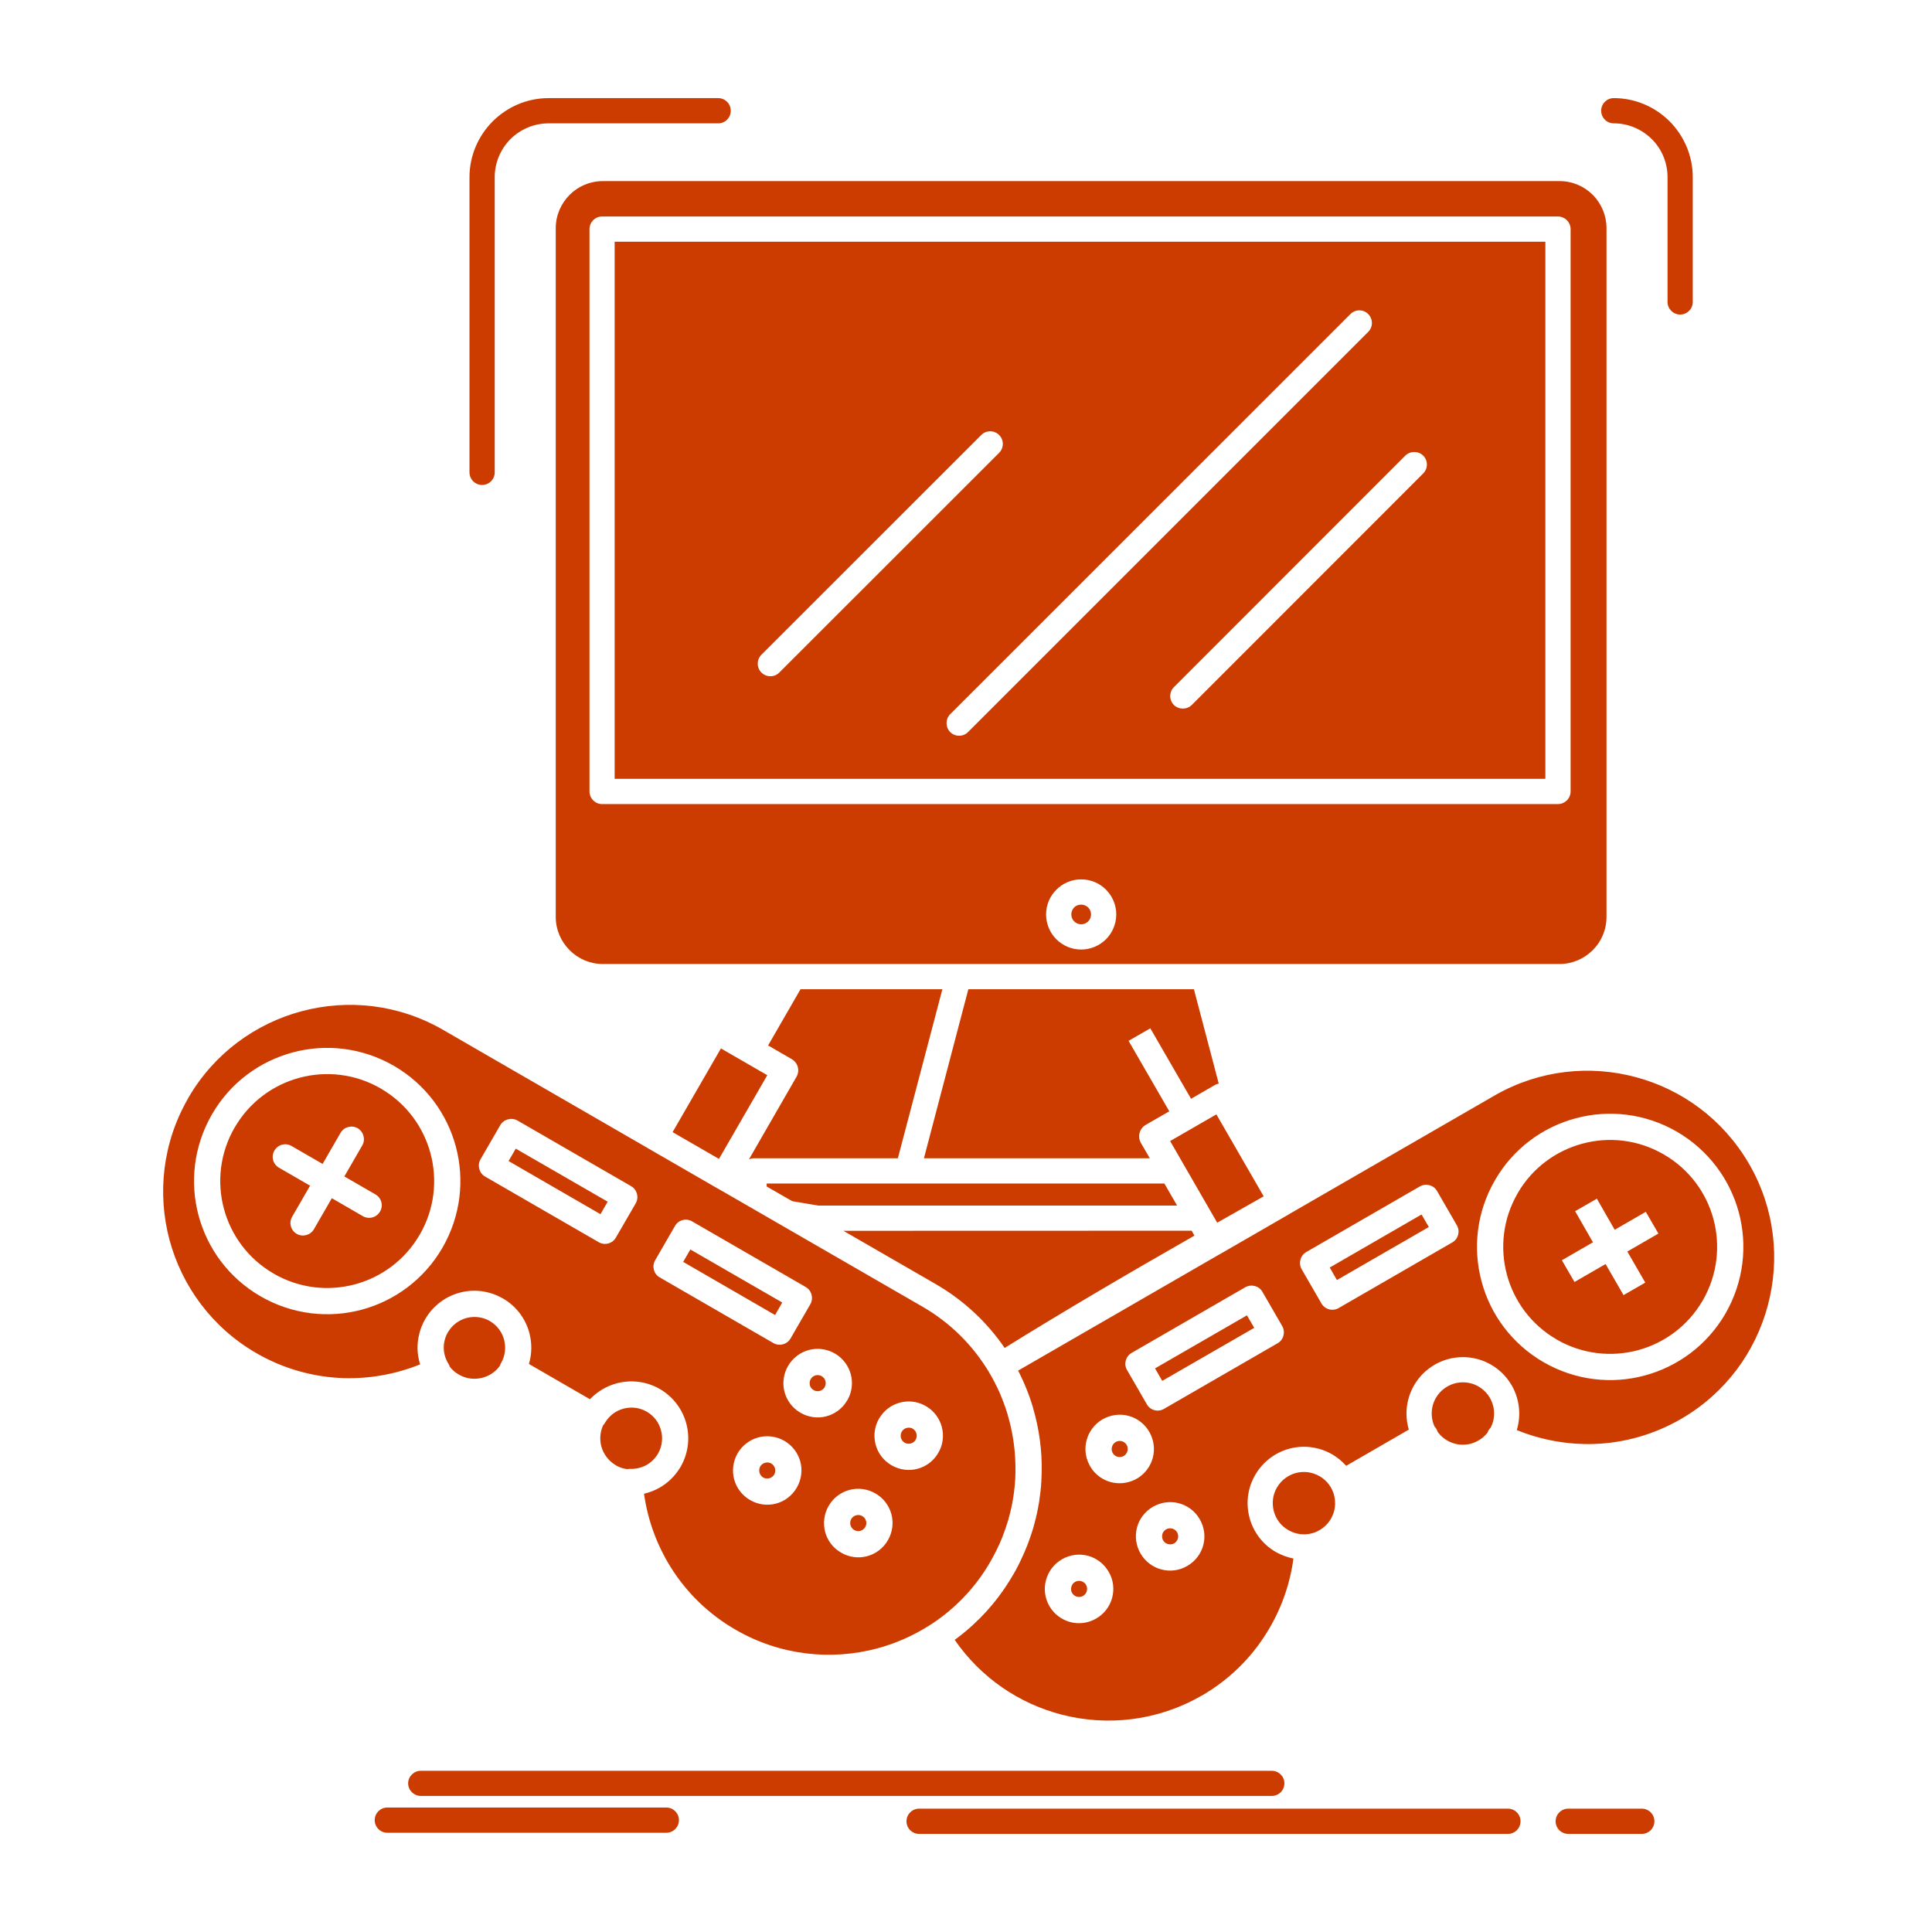 <svg width="512" height="512" xmlns="http://www.w3.org/2000/svg">

 <g>
  <title>background</title>
  <rect fill="none" id="canvas_background" height="402" width="582" y="-1" x="-1"/>
 </g>
 <g>
  <title>Layer 1</title>
  <path fill="#CC3C00" id="svg_2" fill-rule="evenodd" clip-rule="evenodd" d="m409.537,206.4l0,-142.339l-246.65,0l0,142.339l246.65,0zm6.688,-145.683l0,149.027c0,1.85 -1.523,3.344 -3.345,3.344l-253.337,0c-1.822,0 -3.317,-1.494 -3.317,-3.344l0,-149.027c0,-1.85 1.495,-3.344 3.317,-3.344l253.337,0c1.821,0 3.345,1.494 3.345,3.344zm-127.852,179.773c-0.462,-0.462 -1.143,-0.76 -1.85,-0.76c-0.733,0 -1.387,0.271 -1.848,0.732c-0.49,0.49 -0.762,1.143 -0.762,1.877c0,0.707 0.271,1.386 0.762,1.848c0.461,0.463 1.114,0.762 1.848,0.762c0.707,0 1.388,-0.299 1.85,-0.762c0.461,-0.462 0.762,-1.141 0.762,-1.848c0,-0.68 -0.246,-1.277 -0.653,-1.74l-0.109,-0.109zm-1.849,-7.449c2.557,0 4.894,1.034 6.58,2.72l0.216,0.245c1.552,1.658 2.502,3.887 2.502,6.334c0,2.555 -1.06,4.893 -2.718,6.578c-1.687,1.658 -4.023,2.719 -6.58,2.719c-2.555,0 -4.893,-1.033 -6.579,-2.719c-1.685,-1.686 -2.718,-4.023 -2.718,-6.578c0,-2.556 1.033,-4.894 2.718,-6.552c1.686,-1.713 4.024,-2.747 6.579,-2.747zm-108.277,66.984l12.287,7.096l12.805,-22.183l-12.287,-7.095l-12.805,22.182zm64.618,79.897c-0.109,-0.461 -0.407,-0.896 -0.816,-1.195l-0.353,-0.218c-0.463,-0.19 -0.979,-0.218 -1.441,-0.081c-0.463,0.108 -0.898,0.407 -1.197,0.843l-0.163,0.299c-0.217,0.435 -0.244,0.924 -0.163,1.386l0.028,0.082c0.135,0.518 0.488,1.006 1.006,1.305c0.489,0.272 1.086,0.326 1.604,0.19c0.49,-0.136 0.951,-0.435 1.223,-0.87l0.081,-0.135c0.272,-0.491 0.354,-1.089 0.191,-1.606zm2.12,-7.502l0.653,0.381c2.013,1.25 3.371,3.18 3.941,5.327c0.572,2.12 0.381,4.486 -0.733,6.552l-0.407,0.707c-1.277,1.984 -3.153,3.289 -5.275,3.86c-2.229,0.599 -4.703,0.326 -6.877,-0.924c-2.176,-1.251 -3.643,-3.263 -4.241,-5.491l-0.054,-0.245c-0.516,-2.175 -0.244,-4.567 0.979,-6.66c1.277,-2.175 3.262,-3.616 5.491,-4.214c2.121,-0.571 4.43,-0.381 6.523,0.707zm-15.468,30.664c-0.135,-0.543 -0.49,-1.006 -1.006,-1.305c-0.489,-0.299 -1.088,-0.354 -1.604,-0.218c-0.544,0.136 -1.034,0.49 -1.306,0.979c-0.298,0.516 -0.353,1.114 -0.218,1.631c0.164,0.543 0.49,1.033 1.007,1.305c0.488,0.299 1.086,0.354 1.604,0.218c0.542,-0.163 1.005,-0.489 1.304,-1.007c0.302,-0.488 0.356,-1.086 0.219,-1.603zm2.474,-7.313c2.174,1.251 3.643,3.263 4.241,5.519c0.598,2.229 0.326,4.703 -0.925,6.878s-3.262,3.643 -5.519,4.241c-2.229,0.598 -4.703,0.326 -6.851,-0.925c-2.202,-1.251 -3.669,-3.263 -4.268,-5.519c-0.572,-2.229 -0.327,-4.703 0.925,-6.878c1.249,-2.174 3.288,-3.643 5.517,-4.24c2.232,-0.598 4.706,-0.326 6.88,0.924zm-13.239,-29.767c-0.135,-0.489 -0.407,-0.924 -0.842,-1.196l-0.353,-0.218c-0.463,-0.19 -0.953,-0.217 -1.415,-0.108c-0.489,0.136 -0.925,0.435 -1.197,0.843l-0.189,0.326c-0.191,0.435 -0.246,0.924 -0.137,1.359l0,0.082c0.137,0.543 0.49,1.005 1.007,1.305c0.489,0.299 1.086,0.354 1.63,0.217c0.463,-0.136 0.925,-0.435 1.223,-0.87l0.054,-0.136c0.301,-0.516 0.355,-1.087 0.219,-1.604zm2.093,-7.53l0.679,0.381c2.013,1.278 3.373,3.208 3.943,5.354c0.57,2.121 0.353,4.459 -0.733,6.553l-0.435,0.706c-1.251,1.958 -3.153,3.289 -5.275,3.86c-2.229,0.599 -4.703,0.326 -6.877,-0.924c-2.176,-1.251 -3.643,-3.29 -4.241,-5.519l-0.054,-0.218c-0.516,-2.175 -0.218,-4.566 0.979,-6.66c1.277,-2.175 3.289,-3.643 5.519,-4.241c2.091,-0.571 4.43,-0.353 6.495,0.708zm-15.468,30.665c-0.135,-0.518 -0.49,-1.006 -0.979,-1.305c-0.516,-0.272 -1.086,-0.326 -1.63,-0.191c-0.518,0.137 -1.005,0.49 -1.306,0.979c-0.272,0.518 -0.326,1.088 -0.189,1.633c0.135,0.516 0.49,1.005 0.978,1.305c0.489,0.271 1.088,0.326 1.632,0.189c0.516,-0.136 1.005,-0.489 1.306,-0.979c0.271,-0.49 0.325,-1.088 0.188,-1.631zm2.474,-7.314c2.174,1.278 3.643,3.289 4.241,5.519c0.598,2.229 0.326,4.703 -0.925,6.878s-3.262,3.643 -5.491,4.241c-2.23,0.599 -4.705,0.326 -6.878,-0.925c-2.174,-1.25 -3.643,-3.263 -4.241,-5.491c-0.599,-2.229 -0.327,-4.703 0.896,-6.878c1.279,-2.175 3.29,-3.642 5.519,-4.24c2.231,-0.599 4.705,-0.327 6.879,0.896zm-75.384,-19.872c0.081,-0.271 0.189,-0.517 0.327,-0.734c1.114,-1.957 1.332,-4.186 0.788,-6.197c-0.516,-1.93 -1.739,-3.67 -3.588,-4.813l-0.407,-0.244c-1.875,-1.006 -4.023,-1.196 -5.954,-0.68s-3.697,1.768 -4.812,3.588l-0.246,0.408c-0.679,1.25 -1.005,2.664 -0.978,4.023c0.026,1.469 0.49,2.909 1.277,4.159c0.135,0.245 0.244,0.489 0.327,0.734c0.653,0.843 1.44,1.55 2.419,2.093c1.957,1.143 4.213,1.359 6.252,0.816c1.795,-0.461 3.453,-1.548 4.595,-3.153zm33.709,27.375l0.463,-0.054l0.544,0c1.413,0.026 2.827,-0.327 4.104,-1.006c1.223,-0.68 2.337,-1.739 3.099,-3.046c1.114,-1.956 1.332,-4.158 0.788,-6.17c-0.516,-2.012 -1.848,-3.833 -3.778,-4.947c-1.93,-1.115 -4.159,-1.332 -6.171,-0.789c-1.984,0.517 -3.806,1.849 -4.92,3.779c-0.135,0.244 -0.326,0.462 -0.489,0.652c-0.816,1.795 -0.925,3.752 -0.462,5.546c0.544,1.983 1.822,3.778 3.697,4.921l0.381,0.244c0.868,0.462 1.793,0.762 2.744,0.87zm-52.087,-83.675c-1.876,-6.986 -6.416,-13.267 -13.185,-17.181l-0.026,-0.027c-6.77,-3.915 -14.517,-4.703 -21.503,-2.828c-6.987,1.876 -13.268,6.416 -17.181,13.186l-0.028,0.027c-3.915,6.769 -4.703,14.518 -2.827,21.504c1.876,6.986 6.416,13.266 13.186,17.18l0.026,0.027c6.77,3.914 14.489,4.703 21.503,2.827c6.987,-1.876 13.268,-6.415 17.183,-13.185l0.026,-0.027c3.914,-6.769 4.702,-14.489 2.826,-21.503zm-9.731,-23.215c8.455,4.893 14.108,12.723 16.447,21.422c2.337,8.699 1.332,18.322 -3.534,26.777c-4.894,8.454 -12.724,14.109 -21.422,16.446c-8.7,2.338 -18.323,1.332 -26.777,-3.534c-8.455,-4.893 -14.108,-12.695 -16.447,-21.422c-2.337,-8.699 -1.332,-18.322 3.534,-26.777c4.866,-8.453 12.695,-14.108 21.422,-16.447c8.699,-2.338 18.322,-1.332 26.777,3.535zm-14.108,17.779c0.896,-1.577 2.936,-2.121 4.54,-1.224c1.576,0.924 2.12,2.963 1.223,4.54l-4.757,8.236l8.237,4.758c1.604,0.924 2.148,2.963 1.223,4.539c-0.925,1.604 -2.964,2.148 -4.568,1.224l-8.208,-4.757l-4.757,8.236c-0.925,1.578 -2.964,2.121 -4.541,1.225c-1.604,-0.926 -2.148,-2.965 -1.223,-4.541l4.757,-8.236l-8.237,-4.758c-1.604,-0.924 -2.147,-2.963 -1.223,-4.54c0.925,-1.604 2.963,-2.147 4.54,-1.224l8.237,4.758l4.757,-8.236zm323.038,-44.746c3.426,0 6.551,-1.415 8.808,-3.671c2.257,-2.257 3.643,-5.355 3.643,-8.78l0,-182.576c0,-3.344 -1.332,-6.388 -3.479,-8.645l-0.163,-0.163c-2.257,-2.257 -5.382,-3.643 -8.808,-3.643l-253.529,0c-3.425,0 -6.55,1.386 -8.807,3.643c-2.256,2.283 -3.671,5.383 -3.671,8.808l0,182.576c0,3.425 1.415,6.523 3.671,8.78c2.257,2.283 5.382,3.671 8.807,3.671c83.976,0 167.705,0 253.528,0zm-209.733,21.584l6.252,3.615c1.658,0.952 2.23,3.072 1.251,4.73l-12.587,21.857c0.407,-0.191 0.871,-0.3 1.36,-0.3l38.113,0l11.797,-44.801l-37.596,0l-8.59,14.899zm-42.517,41.402l-24.357,-14.055l-1.902,3.29l24.358,14.082l1.901,-3.317zm-23.894,-21.503l30.12,17.398c1.578,0.924 2.12,2.963 1.197,4.566l-5.247,9.053c-0.898,1.604 -2.964,2.147 -4.542,1.224l-30.12,-17.398c-1.576,-0.896 -2.12,-2.963 -1.223,-4.539l5.247,-9.08c0.925,-1.577 2.964,-2.121 4.568,-1.224zm46.267,26.724l30.122,17.398c1.576,0.924 2.12,2.963 1.223,4.539l-5.247,9.08c-0.925,1.604 -2.964,2.147 -4.568,1.223l-30.12,-17.398c-1.578,-0.896 -2.122,-2.936 -1.197,-4.539l5.247,-9.08c0.897,-1.604 2.936,-2.149 4.54,-1.223zm23.896,21.502l-24.358,-14.055l-1.902,3.289l24.357,14.082l1.903,-3.316zm45.236,80.876c0.489,-0.463 0.979,-0.896 1.469,-1.387l0.108,-0.081l0.026,-0.055l0.272,-0.245l0.137,-0.136l0,0l0.135,-0.136l0.516,-0.516l0.137,-0.137l0.081,-0.081l0.028,-0.055c0.461,-0.462 0.896,-0.952 1.332,-1.44l0.135,-0.136l0.109,-0.137l0.028,-0.054l0.081,-0.082l0.109,-0.136l0.137,-0.136l0.218,-0.272l0.134,-0.163l0.109,-0.136l0.028,-0.027l0.08,-0.109l0.109,-0.136l0.108,-0.136l0.081,-0.081l0.027,-0.054l0.136,-0.137l0.108,-0.163l0.218,-0.271l0.108,-0.137l0.109,-0.163l0.055,-0.054l0.054,-0.082l0.109,-0.136l0.108,-0.163l0.108,-0.137l0.109,-0.136l0.108,-0.162l0.109,-0.136l0.054,-0.055l0.055,-0.108l0.109,-0.137l0.108,-0.136l0.081,-0.136l0.027,-0.027l0.081,-0.136l0.108,-0.163l0.109,-0.137l0.028,-0.054l0.08,-0.109l0.109,-0.163l0.082,-0.136l0.081,-0.108l0.027,-0.054l0.109,-0.137l0.081,-0.163l0.108,-0.163l0.028,-0.027l0.08,-0.108l0.109,-0.163l0.082,-0.163l0.055,-0.082l0.055,-0.055l0.08,-0.163l0.109,-0.163l0.08,-0.163l0.028,0l0.081,-0.135l0.082,-0.163l0.109,-0.163l0.054,-0.082l0.026,-0.082l0.109,-0.163l0.082,-0.163l0.109,-0.163c0.624,-1.114 1.223,-2.229 1.767,-3.344l0,-0.027l0.353,-0.762l0.191,-0.353l0,-0.026l0.163,-0.381l0.081,-0.164l0.082,-0.217l0.162,-0.381l0.163,-0.38l0.082,-0.19l0.081,-0.19c0.245,-0.653 0.489,-1.305 0.707,-1.958l0.082,-0.163l0.055,-0.218l0.381,-1.168l0.135,-0.381l0,0l0.109,-0.408l0.054,-0.163l0.081,-0.218l0.083,-0.38l0.025,-0.027l0.083,-0.381l0.055,-0.19l0.054,-0.217l0.109,-0.354l0,-0.027l0.108,-0.407l0.026,-0.163l0.055,-0.218l0.082,-0.381l0,-0.027l0.109,-0.381l0.026,-0.19l0.054,-0.217l0.055,-0.381l0.028,-0.027l0.08,-0.381l0.028,-0.162l0.026,-0.245l0.083,-0.354l0,-0.027l0.054,-0.407l0.026,-0.163l0.055,-0.245l0.055,-0.354l0,-0.027l0.054,-0.408l0.028,-0.162l0.135,-1.196l0.026,-0.245l0.055,-0.354l0,-0.055l0.028,-0.379l0.026,-0.164l0.082,-1.196l0.026,-0.244l0.028,-0.788l0,-0.164l0.026,-0.598l0,-0.055l0,-0.38l0,-0.163c0.055,-4.596 -0.516,-9.135 -1.685,-13.538l-0.326,-1.143l0,-0.081l-0.109,-0.381l-0.054,-0.108l-0.081,-0.272l-0.083,-0.299l-0.054,-0.108l-0.109,-0.381l-0.026,-0.081l-0.108,-0.3l-0.082,-0.272l-0.055,-0.135l-0.135,-0.381l-0.028,-0.027l-0.109,-0.354l-0.08,-0.217l-0.055,-0.164l-0.163,-0.381l0,0l-0.137,-0.379l-0.081,-0.191l-0.082,-0.189l-0.136,-0.354l-0.027,-0.027l-0.136,-0.381l-0.055,-0.137l-0.108,-0.243l-0.135,-0.3l-0.028,-0.081l-0.353,-0.734l-0.109,-0.272l-0.054,-0.108l-0.191,-0.353l-0.026,-0.082l-0.163,-0.299l-0.109,-0.218l-0.054,-0.136l-0.191,-0.381l0,-0.027l-0.189,-0.326l-0.109,-0.189l-0.08,-0.19l0,0l-0.409,-0.708l-0.081,-0.162l-0.108,-0.191l-0.191,-0.326l-0.026,-0.055l-0.218,-0.352l-0.054,-0.109l-0.028,-0.027l0,-0.027c-4.186,-6.986 -10.139,-13.049 -17.697,-17.398l-54.099,-31.234l-0.272,-0.137l-18.267,-10.548l-0.218,-0.136l-54.125,-31.263c-11.799,-6.823 -25.283,-8.21 -37.543,-4.921c-12.152,3.263 -23.08,11.119 -29.903,22.835l-0.109,0.218c-6.824,11.799 -8.21,25.282 -4.948,37.516c3.29,12.233 11.227,23.217 23.052,30.039c7.231,4.187 15.115,6.307 22.945,6.606c6.985,0.218 13.973,-1.034 20.415,-3.644c-0.407,-1.358 -0.651,-2.744 -0.679,-4.159c-0.026,-2.637 0.599,-5.301 1.985,-7.747l0.054,-0.082c2.067,-3.588 5.41,-6.008 9.133,-7.014c3.617,-0.979 7.641,-0.57 11.174,1.387l0.272,0.136c3.589,2.066 6.035,5.437 7.014,9.134c0.707,2.664 0.707,5.52 -0.109,8.237l16.175,9.353c1.957,-2.066 4.431,-3.508 7.068,-4.215c3.724,-1.005 7.856,-0.57 11.445,1.495c3.588,2.094 6.034,5.438 7.014,9.161c1.005,3.725 0.57,7.83 -1.495,11.445c-1.441,2.447 -3.454,4.377 -5.765,5.654c-1.249,0.68 -2.555,1.17 -3.941,1.495c0.951,6.878 3.371,13.539 7.068,19.465c4.159,6.66 9.95,12.396 17.209,16.583c11.797,6.823 25.281,8.21 37.515,4.947c4.838,-1.305 9.515,-3.344 13.782,-6.063l0.054,-0.054l0.083,-0.027l0.163,-0.109l0,0l0.163,-0.107l0.135,-0.082l0.163,-0.108l0.3,-0.19l0.135,-0.109l0.109,-0.081l0.055,-0.027l0.163,-0.108l0.135,-0.109l0.137,-0.081l0.026,0l0.137,-0.109l0.163,-0.108l0.135,-0.109l0.028,-0.026l0.135,-0.082l0.137,-0.108l0.135,-0.109l0.083,-0.054l0.488,-0.354l0.028,-0.027l0.135,-0.108l0.163,-0.108l0.137,-0.109l0.026,-0.027l0.109,-0.108l0.163,-0.108l0.137,-0.109l0.055,-0.027l0.081,-0.081l0.163,-0.109l0.137,-0.136l0.081,-0.055l0.054,-0.054l0.272,-0.218l0.164,-0.108l0,-0.026l0.135,-0.109l0.137,-0.108l0.135,-0.136l0.028,-0.027l0.244,-0.218l0.163,-0.109l0.055,-0.054l0.083,-0.082l0.143,-0.116zm59.4,-106.566l-3.371,-5.845l-68.044,0l-0.109,0l-37.244,0l0,0.788l6.77,3.889l6.931,1.168l95.067,0zm4.594,7.965l-0.734,-1.305l-92.294,0.027l24.357,14.055c7.586,4.377 13.757,10.221 18.377,16.99c16.284,-10.112 33.194,-20.007 50.294,-29.767zm-12.94,-29.332l6.278,-3.616l-10.791,-18.676l5.763,-3.316l10.794,18.676l6.252,-3.615c0.353,-0.218 0.707,-0.327 1.086,-0.408l-6.578,-25.01l-59.78,0l-11.771,44.801l59.861,0l-2.365,-4.077c-0.951,-1.66 -0.381,-3.808 1.251,-4.759zm18.757,-2.8l-12.26,7.067l12.478,21.639l12.315,-6.986l-12.533,-21.72zm-45.154,123.419c0.597,-2.229 2.065,-4.268 4.239,-5.519c2.176,-1.25 4.65,-1.522 6.879,-0.924s4.241,2.066 5.49,4.241c1.278,2.174 1.523,4.648 0.925,6.878c-0.598,2.256 -2.065,4.268 -4.241,5.518c-2.174,1.251 -4.648,1.523 -6.877,0.925c-2.229,-0.599 -4.269,-2.066 -5.519,-4.241c-1.25,-2.174 -1.494,-4.648 -0.896,-6.878zm7.694,0.49c-0.49,0.271 -0.843,0.762 -0.979,1.305c-0.163,0.517 -0.081,1.115 0.191,1.604c0.298,0.517 0.788,0.87 1.304,1.006c0.544,0.137 1.114,0.082 1.632,-0.217c0.489,-0.3 0.842,-0.762 0.978,-1.305c0.137,-0.517 0.082,-1.115 -0.189,-1.604c-0.299,-0.517 -0.788,-0.87 -1.306,-1.006c-0.543,-0.136 -1.142,-0.082 -1.631,0.217zm3.07,-37.57c0.599,-2.256 2.067,-4.268 4.215,-5.518c2.202,-1.252 4.675,-1.523 6.905,-0.925c2.229,0.599 4.241,2.065 5.49,4.241c1.251,2.174 1.523,4.648 0.925,6.877c-0.57,2.148 -1.93,4.078 -3.941,5.355l-0.681,0.381c-2.093,1.061 -4.402,1.251 -6.496,0.707c-2.121,-0.571 -4.078,-1.931 -5.329,-3.942l-0.381,-0.679c-1.086,-2.093 -1.277,-4.403 -0.707,-6.497zm7.694,0.489c-0.489,0.3 -0.842,0.762 -0.979,1.305c-0.136,0.517 -0.081,1.115 0.191,1.604c0.298,0.517 0.787,0.87 1.304,1.006c0.518,0.137 1.114,0.082 1.632,-0.218c0.489,-0.299 0.842,-0.761 0.978,-1.305c0.137,-0.517 0.082,-1.114 -0.19,-1.604c-0.298,-0.517 -0.787,-0.87 -1.305,-1.007c-0.544,-0.134 -1.114,-0.079 -1.631,0.219zm5.655,22.646c0.599,-2.229 2.067,-4.24 4.241,-5.492c2.175,-1.25 4.648,-1.521 6.879,-0.924c2.255,0.599 4.268,2.066 5.517,4.241c1.251,2.175 1.523,4.648 0.925,6.878c-0.599,2.229 -2.065,4.24 -4.241,5.491c-2.174,1.278 -4.648,1.522 -6.877,0.925c-2.23,-0.599 -4.268,-2.066 -5.519,-4.241c-1.197,-2.094 -1.495,-4.458 -0.979,-6.634l0.054,-0.244zm7.72,0.489c-0.516,0.3 -0.87,0.789 -1.006,1.305l0,0.082c-0.137,0.517 -0.054,1.061 0.219,1.549c0.271,0.49 0.76,0.844 1.303,0.979c0.518,0.136 1.117,0.082 1.633,-0.19c0.489,-0.299 0.815,-0.789 0.979,-1.305c0.135,-0.544 0.081,-1.115 -0.217,-1.631c-0.301,-0.489 -0.762,-0.844 -1.307,-0.979c-0.516,-0.136 -1.113,-0.081 -1.604,0.19zm71.118,-27.266c0.189,0.189 0.352,0.408 0.489,0.652c0.135,0.218 0.243,0.463 0.324,0.734c1.116,1.604 2.774,2.691 4.567,3.181c2.039,0.544 4.322,0.299 6.281,-0.843c0.951,-0.543 1.738,-1.251 2.391,-2.066l0.164,-0.407c0.191,-0.381 0.436,-0.708 0.707,-0.979c0.244,-0.488 0.436,-1.033 0.598,-1.549c0.517,-1.985 0.327,-4.187 -0.734,-6.117l-0.189,-0.326c-1.143,-1.875 -2.936,-3.152 -4.921,-3.697c-1.984,-0.517 -4.187,-0.326 -6.089,0.734l-0.381,0.218c-1.85,1.142 -3.127,2.909 -3.671,4.894c-0.462,1.792 -0.353,3.777 0.464,5.571zm43.033,-60.351l4.729,8.237l8.239,-4.758l3.343,5.764l-8.237,4.757l4.757,8.237l-5.762,3.316l-4.758,-8.236l-8.236,4.756l-3.345,-5.762l8.237,-4.758l-4.731,-8.237l5.764,-3.316zm-77.016,14.136l30.121,-17.398c1.604,-0.896 3.644,-0.354 4.54,1.224l5.247,9.08c0.924,1.577 0.381,3.643 -1.197,4.54l-30.12,17.398c-1.604,0.924 -3.644,0.38 -4.567,-1.224l-5.247,-9.08c-0.897,-1.577 -0.353,-3.616 1.223,-4.54zm30.557,-9.95l-24.331,14.055l1.903,3.316l24.357,-14.055l-1.929,-3.316zm-46.27,26.723l-24.357,14.055l1.902,3.316l24.386,-14.055l-1.931,-3.316zm-30.555,9.95l30.12,-17.398c1.604,-0.897 3.644,-0.354 4.54,1.224l5.247,9.08c0.896,1.604 0.354,3.643 -1.223,4.539l-30.121,17.398c-1.604,0.924 -3.643,0.381 -4.541,-1.223l-5.247,-9.08c-0.923,-1.577 -0.379,-3.616 1.225,-4.54zm72.53,-237.787c1.303,-1.278 3.425,-1.278 4.73,0c1.304,1.305 1.304,3.425 0,4.729l-61.33,61.357c-1.307,1.277 -3.426,1.277 -4.731,0c-1.304,-1.305 -1.304,-3.426 0,-4.73l61.331,-61.356zm-14.544,-37.515c1.277,-1.305 3.425,-1.305 4.702,0c1.305,1.305 1.305,3.425 0,4.729l-106.05,106.05c-1.304,1.304 -3.425,1.304 -4.729,0c-1.277,-1.306 -1.277,-3.425 0,-4.731l106.077,-106.048zm-97.84,32.051c1.306,-1.305 3.425,-1.305 4.73,0c1.304,1.305 1.304,3.425 0,4.729l-58.257,58.23c-1.305,1.305 -3.425,1.305 -4.73,0c-1.304,-1.305 -1.304,-3.425 0,-4.731l58.257,-58.228zm194.048,207.828c-1.876,-6.986 -6.418,-13.266 -13.186,-17.18l-0.055,-0.027c-6.77,-3.915 -14.49,-4.704 -21.477,-2.828c-6.987,1.876 -13.294,6.416 -17.208,13.186l0,0.027c-3.915,6.769 -4.703,14.489 -2.827,21.503c1.875,6.987 6.415,13.267 13.186,17.181l0.025,0.027c6.771,3.914 14.491,4.703 21.505,2.827c6.985,-1.876 13.266,-6.415 17.181,-13.185l0.026,-0.027c3.889,-6.768 4.704,-14.49 2.83,-21.504zm-9.735,-23.215c8.429,4.894 14.11,12.724 16.447,21.422c2.338,8.699 1.332,18.322 -3.533,26.778c-4.895,8.453 -12.723,14.108 -21.449,16.445c-8.699,2.339 -18.296,1.332 -26.751,-3.533c-8.454,-4.894 -14.136,-12.723 -16.445,-21.422c-2.339,-8.699 -1.36,-18.322 3.534,-26.777c4.865,-8.454 12.693,-14.109 21.42,-16.447c8.7,-2.337 18.323,-1.333 26.777,3.534zm-90.824,96.316c-0.518,-2.012 -1.85,-3.833 -3.779,-4.975l-0.08,-0.027c-1.959,-1.142 -4.214,-1.386 -6.253,-0.843c-2.013,0.544 -3.834,1.849 -4.975,3.779l-0.054,0.081c-1.143,1.958 -1.36,4.241 -0.816,6.28s1.875,3.887 3.86,5.002c1.956,1.142 4.213,1.386 6.252,0.842c2.039,-0.543 3.887,-1.902 5.029,-3.859c1.142,-1.957 1.361,-4.241 0.816,-6.28zm-242.029,79.734c-1.821,0 -3.343,-1.496 -3.343,-3.345c0,-1.82 1.521,-3.316 3.343,-3.316l225.528,0c1.848,0 3.345,1.496 3.345,3.316c0,1.849 -1.497,3.345 -3.345,3.345l-225.528,0zm132.066,10.059c-1.849,0 -3.344,-1.495 -3.344,-3.344s1.495,-3.344 3.344,-3.344l156.041,0c1.85,0 3.345,1.495 3.345,3.344s-1.495,3.344 -3.345,3.344l-156.041,0zm172.028,0c-1.85,0 -3.345,-1.495 -3.345,-3.344s1.495,-3.344 3.345,-3.344l19.49,0c1.849,0 3.344,1.495 3.344,3.344s-1.495,3.344 -3.344,3.344l-19.49,0zm-312.955,-0.3c-1.85,0 -3.345,-1.495 -3.345,-3.344s1.495,-3.344 3.345,-3.344l73.943,0c1.821,0 3.343,1.495 3.343,3.344s-1.521,3.344 -3.343,3.344l-73.943,0zm28.462,-360.527c0,1.849 -1.495,3.344 -3.343,3.344c-1.85,0 -3.345,-1.495 -3.345,-3.344l0,-78.211c0,-5.764 2.366,-11.01 6.144,-14.789c3.806,-3.807 9.053,-6.17 14.817,-6.17l44.963,0c1.822,0 3.316,1.494 3.316,3.344c0,1.848 -1.495,3.343 -3.316,3.343l-44.963,0c-3.915,0 -7.503,1.604 -10.086,4.159c-2.583,2.609 -4.187,6.172 -4.187,10.113l0,78.211zm296.562,-92.484c-1.849,0 -3.343,-1.495 -3.343,-3.343c0,-1.85 1.494,-3.344 3.343,-3.344c5.763,0 10.982,2.363 14.789,6.143c3.777,3.807 6.143,9.053 6.143,14.816l0,33.057c0,1.85 -1.495,3.344 -3.343,3.344c-1.821,0 -3.344,-1.494 -3.344,-3.344l0,-33.056c0,-3.941 -1.578,-7.504 -4.159,-10.086c-2.611,-2.582 -6.172,-4.187 -10.086,-4.187zm-70.926,355.771l16.61,-9.597c-0.789,-2.69 -0.815,-5.519 -0.108,-8.128c0.978,-3.615 3.288,-6.851 6.714,-8.917l0.489,-0.299c3.508,-1.931 7.503,-2.312 11.092,-1.359c3.643,0.979 6.931,3.344 8.999,6.851l0.08,0.109c2.039,3.588 2.475,7.638 1.495,11.335l-0.163,0.517c6.498,2.664 13.512,3.915 20.553,3.697c7.802,-0.271 15.687,-2.42 22.943,-6.605c11.826,-6.823 19.764,-17.807 23.026,-30.039c3.262,-12.125 1.93,-25.5 -4.757,-37.244l-0.301,-0.517c-6.851,-11.689 -17.751,-19.573 -29.902,-22.809c-12.125,-3.262 -25.5,-1.929 -37.242,4.759l-54.48,31.453l0,0l-0.08,0.054l-0.083,0.055l-18.269,10.548l-0.164,0.081l-53.39,30.827l0,0l0.189,0.354l0.083,0.137l0.108,0.244l0.189,0.381l0,0l0.163,0.354l0.189,0.381l0.163,0.381l0.055,0.108l0.137,0.272l0.163,0.379l0.163,0.381l0.109,0.218l0.055,0.163l0.163,0.381l0.026,0.082l0.137,0.298c0.679,1.658 1.277,3.345 1.793,5.058l0.109,0.38l0,0.026l0.108,0.408l0.244,0.871l0.163,0.651l0.028,0.082c1.412,5.573 1.984,11.363 1.63,17.181l0,0.217l-0.026,0.219l-0.028,0.462l0,0l-0.026,0.462l-0.137,1.359l-0.026,0.245l-0.026,0.218l-0.245,1.82l-0.055,0.436l-0.026,0.244l-0.055,0.218l-0.082,0.462l0,0l-0.081,0.435l-0.028,0.245l-0.054,0.217l-0.081,0.463l-0.108,0.436l-0.028,0.244l-0.055,0.217l-0.108,0.463l0,0l-0.109,0.435l-0.026,0.218l-0.054,0.245l-0.137,0.435l-0.109,0.462l-0.055,0.218l-0.054,0.218l-0.136,0.462l0,0l-0.108,0.435l-0.081,0.245l-0.054,0.217l-0.138,0.436l0,0l-0.135,0.462l-0.082,0.217l-0.055,0.218l-0.163,0.436l0,0.027l-0.462,1.305l0,0l-0.245,0.68l-0.081,0.218l-0.163,0.435l0,0l-0.544,1.305l0,0.027c-0.353,0.869 -0.762,1.74 -1.169,2.582l0,0.027l-0.625,1.278l0,0c-0.435,0.869 -0.897,1.713 -1.386,2.555l-0.108,0.163l-0.109,0.164l-0.108,0.189l-0.055,0.109l-0.055,0.081l-0.108,0.19l-0.108,0.163l-0.109,0.19l0,0l-0.108,0.189l-0.109,0.164l-0.108,0.19l-0.108,0.163l-0.138,0.19l-0.108,0.163l-0.081,0.163l-0.027,0.027l-0.107,0.163l-0.108,0.189l-0.138,0.163l-0.026,0.055l-0.082,0.136l-0.108,0.163l-0.136,0.163l-0.054,0.136l-0.055,0.055l-0.109,0.163l-0.137,0.163l-0.108,0.19l0,0.027l-0.109,0.136l-0.135,0.163l-0.108,0.163l-0.083,0.108l-0.054,0.082l-0.109,0.163l-0.135,0.163l-0.109,0.163l0,0l-0.135,0.163l-0.108,0.163l-0.138,0.19l-0.054,0.055l-0.055,0.081l-0.135,0.19l-0.137,0.163l-0.109,0.136l0,0.027l-0.135,0.163l-0.137,0.163l-0.109,0.136l-0.055,0.055l-0.08,0.108l-0.136,0.163l-0.137,0.163l-0.08,0.137l-0.028,0.027l-0.135,0.163l-0.138,0.136l-0.135,0.162l-0.028,0.055l-0.108,0.108l-0.135,0.163l-0.138,0.164l-0.08,0.081l-0.055,0.055l-0.108,0.163l-0.138,0.136l-0.135,0.163l-0.028,0.027l-0.108,0.136l-0.135,0.137l-0.136,0.163l-0.082,0.081l-0.055,0.054l-0.135,0.163l-0.137,0.136l-0.136,0.164l-0.028,0l-0.271,0.299l-0.135,0.136l-0.055,0.082l-0.055,0.027l-0.218,0.217l-0.108,0.137l-0.108,0.108l0,0l-0.109,0.109l-0.108,0.108l-0.109,0.107l-0.108,0.109l-0.055,0.054l-0.055,0.055l-0.108,0.109l-0.135,0.108l-0.109,0.108l-0.217,0.218l-0.109,0.109l-0.108,0.108l-0.354,0.326l-0.107,0.109l-0.108,0.108l-0.246,0.217l-0.108,0.108l-0.109,0.109l-0.109,0.081l-0.054,0.055l-0.081,0.055l-0.109,0.108l-0.109,0.109l-0.109,0.108l-0.109,0.081l-0.028,0l-0.109,0.109l-0.109,0.108l-0.135,0.109l-0.218,0.19l-0.135,0.108l-0.109,0.108l-0.108,0.082l-0.083,0.081l-0.055,0.027l-0.109,0.108l-0.135,0.082l-0.109,0.108l-0.109,0.081l-0.028,0.027l-0.218,0.19l-0.135,0.082l-0.109,0.108l-0.082,0.055l-0.055,0.027l-0.107,0.108l-0.109,0.082l-0.137,0.108l-0.109,0.082l0,0l-0.135,0.108l-0.108,0.082l-0.137,0.108l-0.109,0.082l-0.054,0.053l-0.081,0.055l-0.137,0.082l-0.108,0.081l-0.135,0.109l-0.109,0.081l0,0l-0.137,0.109c6.958,10.085 17.1,16.882 28.272,19.791c12.126,3.153 25.474,1.739 37.19,-5.029l0.189,-0.082c7.15,-4.187 12.887,-9.896 16.991,-16.502c3.778,-6.007 6.198,-12.775 7.123,-19.735c-1.604,-0.326 -3.182,-0.897 -4.677,-1.739c-3.561,-2.066 -5.98,-5.383 -6.959,-9.08c-0.951,-3.589 -0.599,-7.559 1.359,-11.064l0.299,-0.518c2.066,-3.425 5.301,-5.734 8.918,-6.715c3.588,-0.95 7.556,-0.57 11.063,1.359l0.517,0.3c1.305,0.797 2.473,1.776 3.452,2.891z"/>
 </g>
</svg>